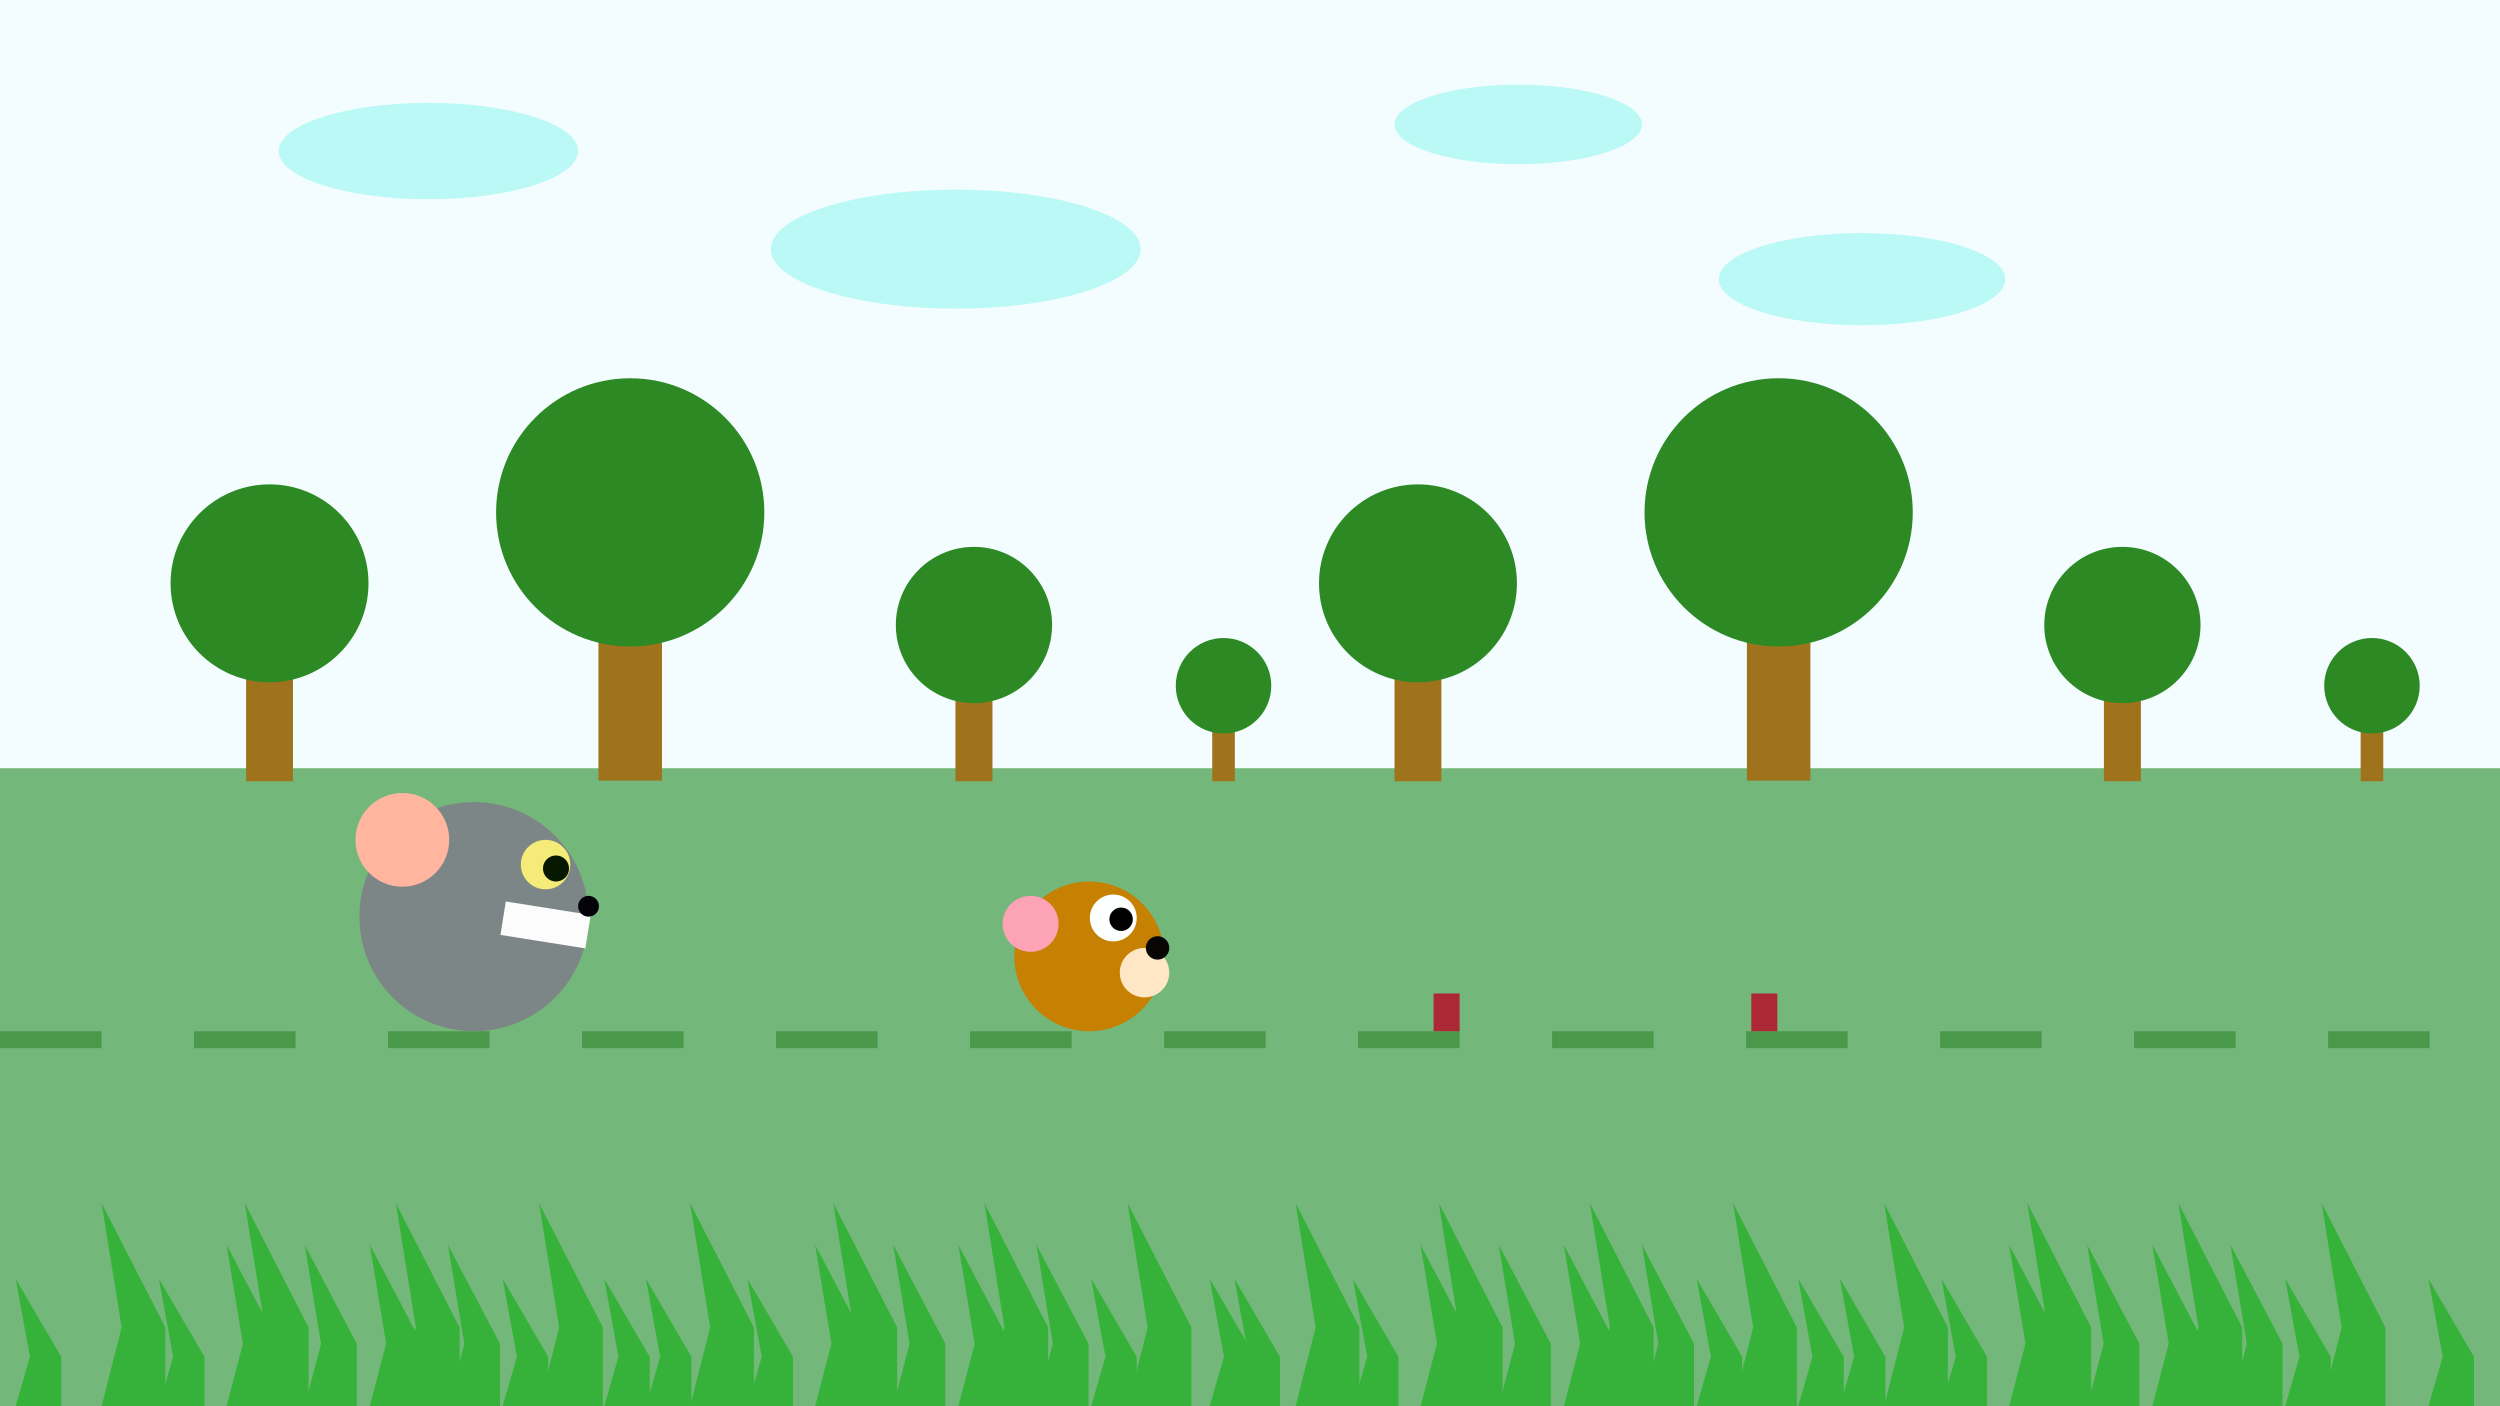 <?xml version="1.0" encoding="utf-8"?>
<!-- Generator: Adobe Illustrator 24.1.1, SVG Export Plug-In . SVG Version: 6.00 Build 0)  -->
<svg version="1.1" id="Layer_1" xmlns="http://www.w3.org/2000/svg" xmlns:xlink="http://www.w3.org/1999/xlink" x="0px" y="0px"
	 viewBox="0 0 1920 1080" style="enable-background:new 0 0 1920 1080;" xml:space="preserve">
<style type="text/css">
	.st0{fill:#F3FCFF;}
	.st1{fill:#74B77A;}
	.st2{fill:#36B23B;}
	.st3{fill:#9E731B;}
	.st4{fill:#2C8924;}
	.st5{fill:#BBF9F6;}
	.st6{fill:#4A994A;}
	.st7{fill:#7D8686;}
	.st8{fill:#FCFCFC;}
	.st9{fill:#04030A;}
	.st10{fill:#F4EB78;}
	.st11{fill:#061900;}
	.st12{fill:#FFB59E;}
	.st13{fill:#C68102;}
	.st14{fill:#FFE6C5;}
	.st15{fill:#080505;}
	.st16{fill:#FEFFFF;}
	.st17{fill:#010001;}
	.st18{fill:#FCA3B5;}
	.st19{fill:#AD2835;}
</style>
<rect id="background" class="st0" width="1920" height="1080"/>
<rect id="fields" y="590" class="st1" width="1920" height="490"/>
<g id="grasses">
	<g id="grass">
		<polygon id="grass1" class="st2" points="122,1080 133,1042 122,982 157,1042 157,1080 		"/>
		<polygon class="st2" points="496,1080 507,1042 496,982 531,1042 531,1080 		"/>
		<polygon class="st2" points="188,1080 203.4,1019.51 188,924 237,1019.51 237,1080 		"/>
		<polygon class="st2" points="414,1080 429.4,1019.51 414,924 463,1019.51 463,1080 		"/>
		<polygon class="st2" points="284,1080 296.57,1031.92 284,956 324,1031.92 324,1080 		"/>
		<polygon class="st2" points="344,1080 356.57,1031.92 344,956 384,1031.92 384,1080 		"/>
	</g>
	<g id="grass_1_">
		<polygon id="grass1_1_" class="st2" points="574,1080 585,1042 574,982 609,1042 609,1080 		"/>
		<polygon class="st2" points="948,1080 959,1042 948,982 983,1042 983,1080 		"/>
		<polygon class="st2" points="640,1080 655.4,1019.51 640,924 689,1019.51 689,1080 		"/>
		<polygon class="st2" points="866,1080 881.4,1019.51 866,924 915,1019.51 915,1080 		"/>
		<polygon class="st2" points="736,1080 748.57,1031.92 736,956 776,1031.92 776,1080 		"/>
		<polygon class="st2" points="796,1080 808.57,1031.92 796,956 836,1031.92 836,1080 		"/>
	</g>
	<g id="grass_3_">
		<polygon id="grass1_3_" class="st2" points="1039,1080 1050,1042 1039,982 1074,1042 1074,1080 		"/>
		<polygon class="st2" points="1413,1080 1424,1042 1413,982 1448,1042 1448,1080 		"/>
		<polygon class="st2" points="1105,1080 1120.4,1019.51 1105,924 1154,1019.51 1154,1080 		"/>
		<polygon class="st2" points="1331,1080 1346.4,1019.51 1331,924 1380,1019.51 1380,1080 		"/>
		<polygon class="st2" points="1201,1080 1213.57,1031.92 1201,956 1241,1031.92 1241,1080 		"/>
		<polygon class="st2" points="1261,1080 1273.57,1031.92 1261,956 1301,1031.92 1301,1080 		"/>
	</g>
	<g id="grass_2_">
		<polygon id="grass1_2_" class="st2" points="1491,1080 1502,1042 1491,982 1526,1042 1526,1080 		"/>
		<polygon class="st2" points="1865,1080 1876,1042 1865,982 1900,1042 1900,1080 		"/>
		<polygon class="st2" points="1557,1080 1572.4,1019.51 1557,924 1606,1019.51 1606,1080 		"/>
		<polygon class="st2" points="1783,1080 1798.4,1019.51 1783,924 1832,1019.51 1832,1080 		"/>
		<polygon class="st2" points="1653,1080 1665.57,1031.92 1653,956 1693,1031.92 1693,1080 		"/>
		<polygon class="st2" points="1713,1080 1725.57,1031.92 1713,956 1753,1031.92 1753,1080 		"/>
	</g>
</g>
<g id="grasses_1_">
	<g id="grass_7_">
		<polygon id="grass1_7_" class="st2" points="12,1080 23,1042 12,982 47,1042 47,1080 		"/>
		<polygon class="st2" points="386,1080 397,1042 386,982 421,1042 421,1080 		"/>
		<polygon class="st2" points="78,1080 93.4,1019.51 78,924 127,1019.51 127,1080 		"/>
		<polygon class="st2" points="304,1080 319.4,1019.51 304,924 353,1019.51 353,1080 		"/>
		<polygon class="st2" points="174,1080 186.57,1031.92 174,956 214,1031.92 214,1080 		"/>
		<polygon class="st2" points="234,1080 246.57,1031.92 234,956 274,1031.92 274,1080 		"/>
	</g>
	<g id="grass_6_">
		<polygon id="grass1_6_" class="st2" points="464,1080 475,1042 464,982 499,1042 499,1080 		"/>
		<polygon class="st2" points="838,1080 849,1042 838,982 873,1042 873,1080 		"/>
		<polygon class="st2" points="530,1080 545.4,1019.51 530,924 579,1019.51 579,1080 		"/>
		<polygon class="st2" points="756,1080 771.4,1019.51 756,924 805,1019.51 805,1080 		"/>
		<polygon class="st2" points="626,1080 638.57,1031.92 626,956 666,1031.92 666,1080 		"/>
		<polygon class="st2" points="686,1080 698.57,1031.92 686,956 726,1031.92 726,1080 		"/>
	</g>
	<g id="grass_5_">
		<polygon id="grass1_5_" class="st2" points="929,1080 940,1042 929,982 964,1042 964,1080 		"/>
		<polygon class="st2" points="1303,1080 1314,1042 1303,982 1338,1042 1338,1080 		"/>
		<polygon class="st2" points="995,1080 1010.4,1019.51 995,924 1044,1019.51 1044,1080 		"/>
		<polygon class="st2" points="1221,1080 1236.4,1019.51 1221,924 1270,1019.51 1270,1080 		"/>
		<polygon class="st2" points="1091,1080 1103.57,1031.92 1091,956 1131,1031.92 1131,1080 		"/>
		<polygon class="st2" points="1151,1080 1163.57,1031.92 1151,956 1191,1031.92 1191,1080 		"/>
	</g>
	<g id="grass_4_">
		<polygon id="grass1_4_" class="st2" points="1381,1080 1392,1042 1381,982 1416,1042 1416,1080 		"/>
		<polygon class="st2" points="1755,1080 1766,1042 1755,982 1790,1042 1790,1080 		"/>
		<polygon class="st2" points="1447,1080 1462.4,1019.51 1447,924 1496,1019.51 1496,1080 		"/>
		<polygon class="st2" points="1673,1080 1688.4,1019.51 1673,924 1722,1019.51 1722,1080 		"/>
		<polygon class="st2" points="1543,1080 1555.57,1031.92 1543,956 1583,1031.92 1583,1080 		"/>
		<polygon class="st2" points="1603,1080 1615.57,1031.92 1603,956 1643,1031.92 1643,1080 		"/>
	</g>
</g>
<g id="trees">
	<g id="tree">
		<rect x="189" y="448" class="st3" width="36" height="152"/>
		<circle class="st4" cx="207" cy="448" r="76"/>
	</g>
	<g id="tree_2_">
		<rect x="733.79" y="480" class="st3" width="28.42" height="120"/>
		<circle class="st4" cx="748" cy="480" r="60"/>
	</g>
	<g id="tree_3_">
		<rect x="930.98" y="526.67" class="st3" width="17.37" height="73.33"/>
		<circle class="st4" cx="939.67" cy="526.67" r="36.67"/>
	</g>
	<g id="tree_1_">
		<rect x="459.61" y="393.5" class="st3" width="48.79" height="206"/>
		<circle class="st4" cx="484" cy="393.5" r="103"/>
	</g>
	<g id="tree_7_">
		<rect x="1071" y="448" class="st3" width="36" height="152"/>
		<circle class="st4" cx="1089" cy="448" r="76"/>
	</g>
	<g id="tree_6_">
		<rect x="1615.79" y="480" class="st3" width="28.42" height="120"/>
		<circle class="st4" cx="1630" cy="480" r="60"/>
	</g>
	<g id="tree_5_">
		<rect x="1812.98" y="526.67" class="st3" width="17.37" height="73.33"/>
		<circle class="st4" cx="1821.67" cy="526.67" r="36.67"/>
	</g>
	<g id="tree_4_">
		<rect x="1341.61" y="393.5" class="st3" width="48.79" height="206"/>
		<circle class="st4" cx="1366" cy="393.5" r="103"/>
	</g>
</g>
<g id="megh_4_">
	<ellipse id="megh" class="st5" cx="329" cy="116" rx="115" ry="37"/>
	<ellipse id="megh_1_" class="st5" cx="734" cy="191.31" rx="142" ry="45.69"/>
	<ellipse id="megh_2_" class="st5" cx="1166" cy="95.57" rx="95" ry="30.57"/>
	<ellipse id="megh_3_" class="st5" cx="1430" cy="214.39" rx="110" ry="35.39"/>
</g>
<g id="roads">
	<rect y="792" class="st6" width="78" height="13"/>
	<rect x="149" y="792" class="st6" width="78" height="13"/>
	<rect x="298" y="792" class="st6" width="78" height="13"/>
	<rect x="447" y="792" class="st6" width="78" height="13"/>
	<rect x="596" y="792" class="st6" width="78" height="13"/>
	<rect x="745" y="792" class="st6" width="78" height="13"/>
	<rect x="894" y="792" class="st6" width="78" height="13"/>
	<rect x="1043" y="792" class="st6" width="78" height="13"/>
	<rect x="1192" y="792" class="st6" width="78" height="13"/>
	<rect x="1341" y="792" class="st6" width="78" height="13"/>
	<rect x="1490" y="792" class="st6" width="78" height="13"/>
	<rect x="1639" y="792" class="st6" width="78" height="13"/>
	<rect x="1788" y="792" class="st6" width="78" height="13"/>
</g>
<g id="tom">
	<circle class="st7" cx="364" cy="704" r="88"/>
	<rect x="386" y="697" transform="matrix(0.988 0.157 -0.157 0.988 116.497 -56.911)" class="st8" width="66" height="26"/>
	<circle class="st9" cx="452" cy="696" r="8"/>
	<circle class="st10" cx="419" cy="664" r="19"/>
	<circle class="st11" cx="427" cy="667" r="10"/>
	<circle class="st12" cx="309" cy="645" r="36"/>
</g>
<g id="jerry">
	<circle class="st13" cx="836.5" cy="734.5" r="57.5"/>
	<circle class="st14" cx="879" cy="747" r="19"/>
	<circle class="st15" cx="889" cy="728" r="9"/>
	<circle class="st16" cx="855" cy="705" r="18"/>
	<circle class="st17" cx="861" cy="706" r="9"/>
	<circle class="st18" cx="791.5" cy="709.5" r="21.5"/>
</g>
<g id="block">
	<rect x="1101" y="763" class="st19" width="20" height="29"/>
	<rect x="1345" y="763" class="st19" width="20" height="29"/>
</g>
</svg>
